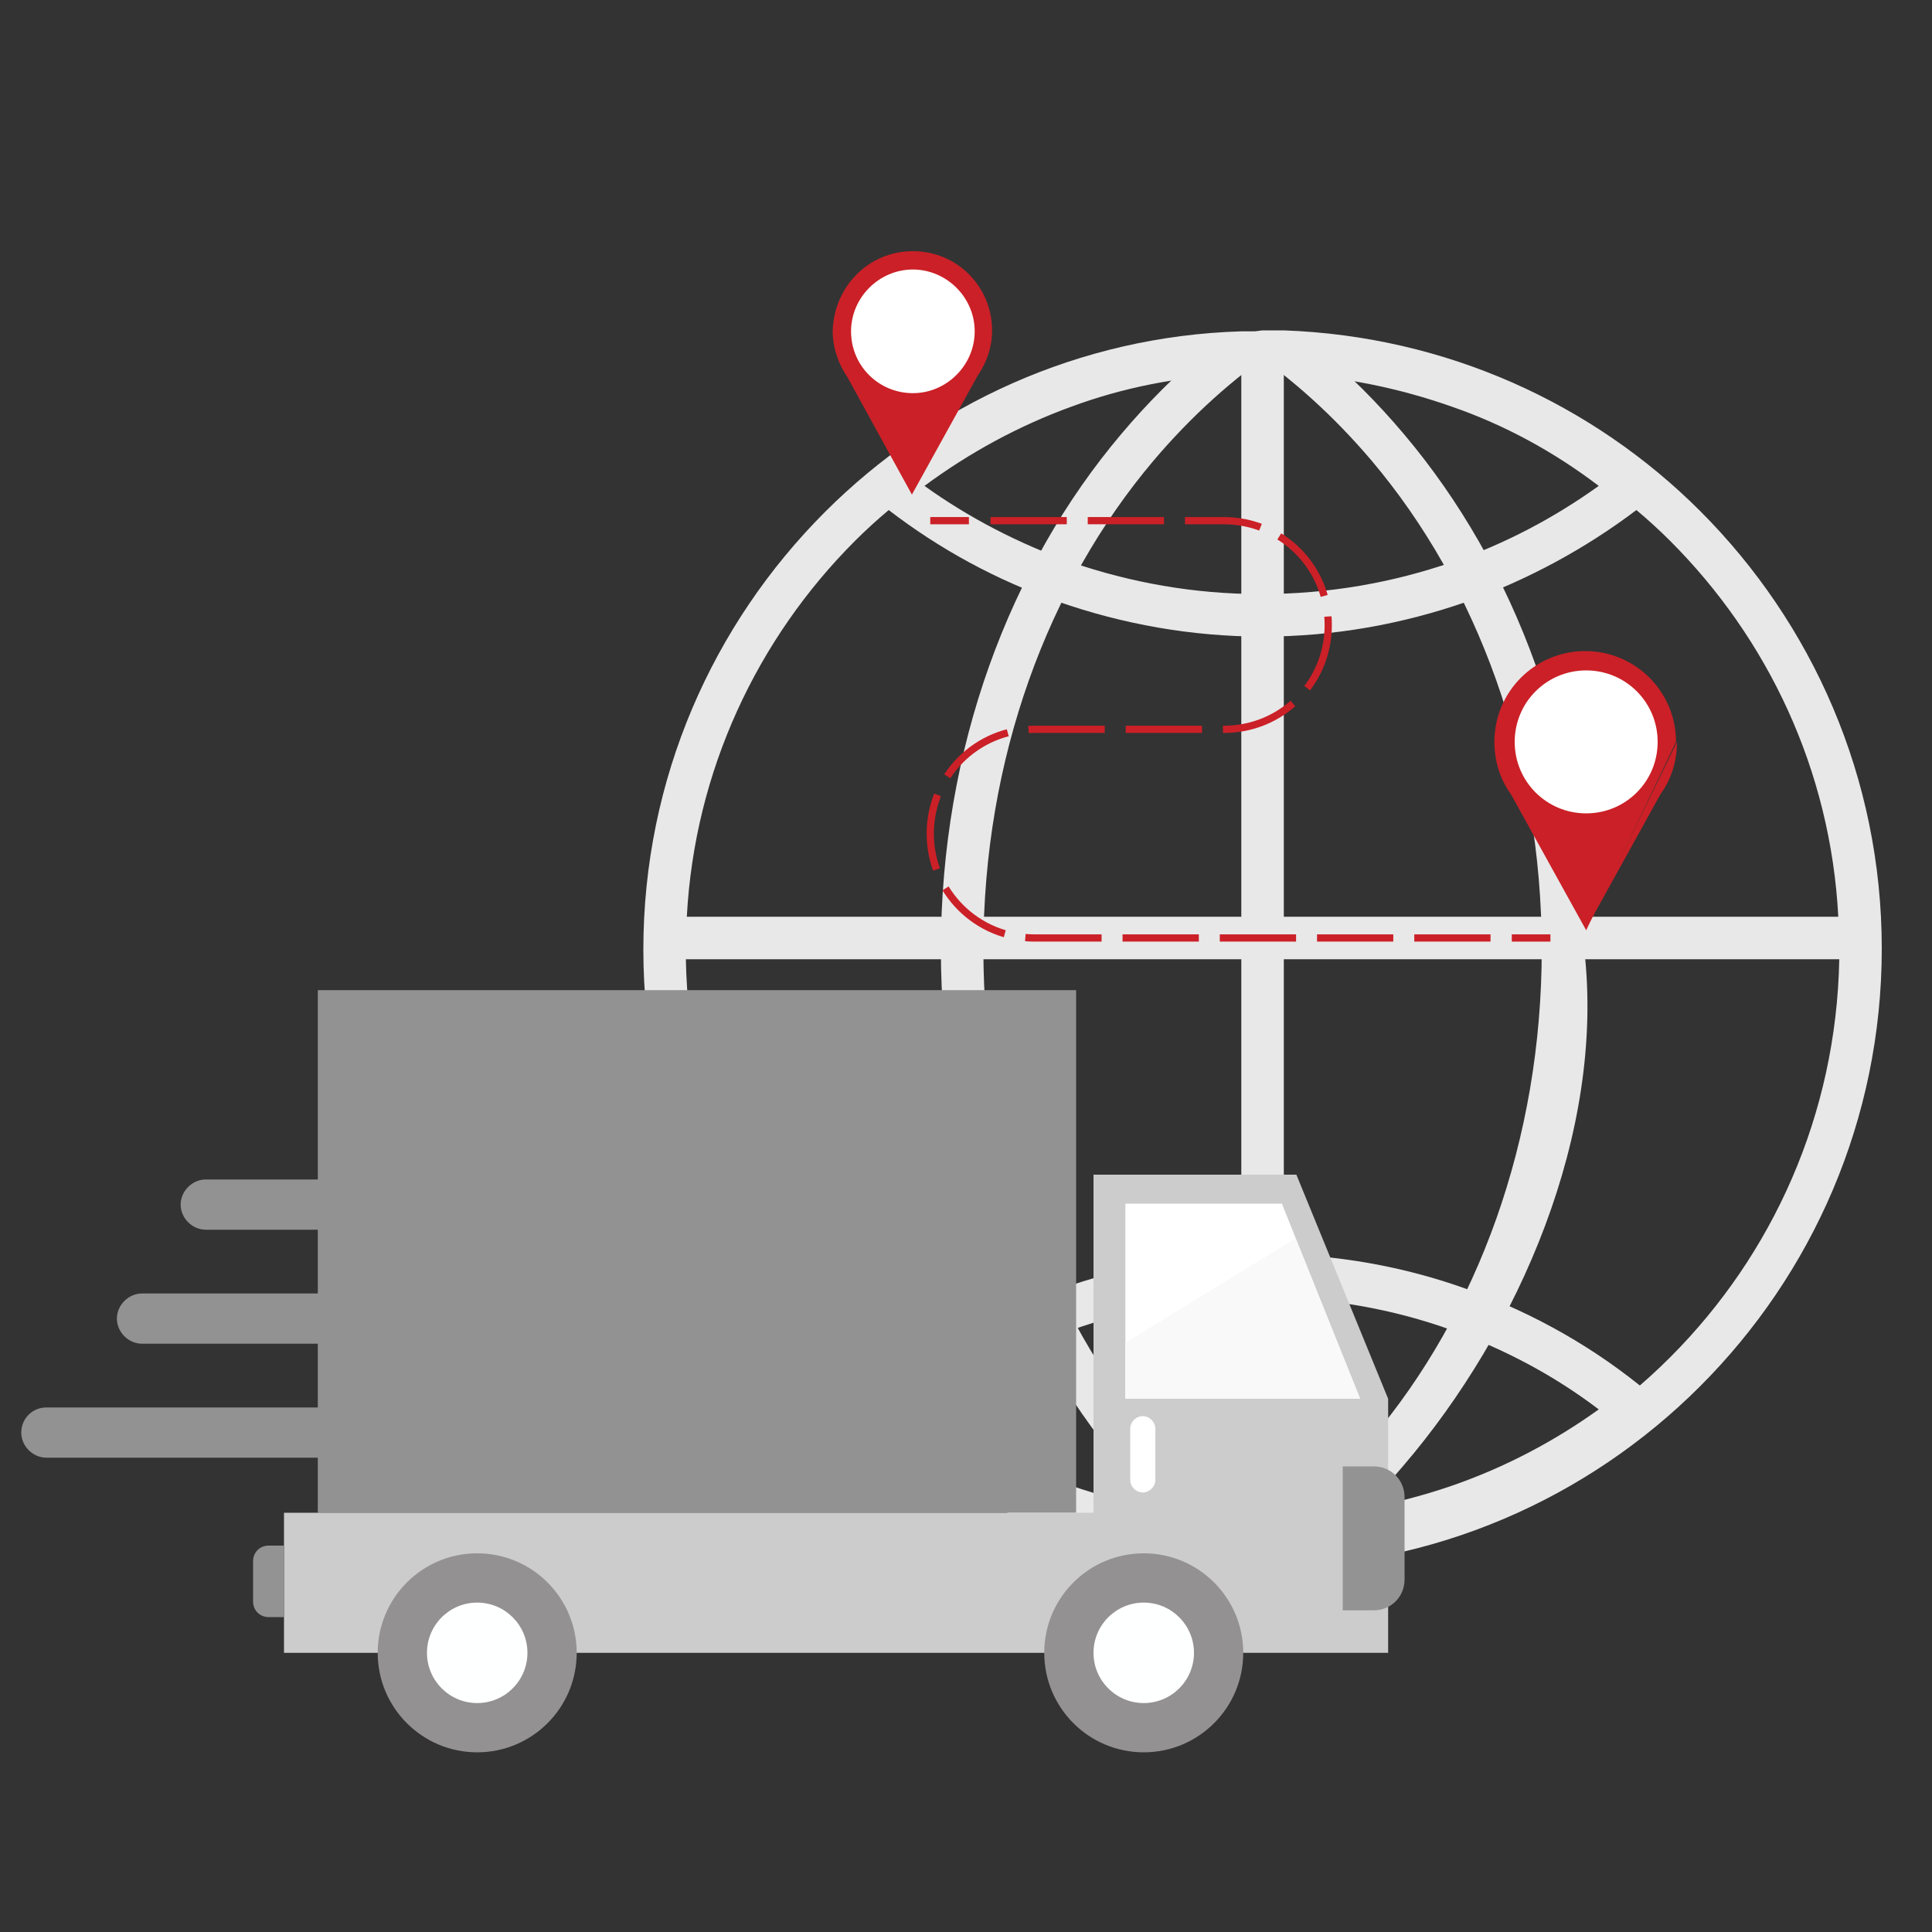 <?xml version="1.0" encoding="utf-8"?>
<!-- Generator: Adobe Illustrator 17.1.0, SVG Export Plug-In . SVG Version: 6.00 Build 0)  -->
<!DOCTYPE svg PUBLIC "-//W3C//DTD SVG 1.1//EN" "http://www.w3.org/Graphics/SVG/1.1/DTD/svg11.dtd">
<svg version="1.1" id="Layer_1" xmlns="http://www.w3.org/2000/svg" xmlns:xlink="http://www.w3.org/1999/xlink" x="0px" y="0px"
	 viewBox="0 0 200 200" enable-background="new 0 0 200 200" xml:space="preserve">
<rect x="0" y="0" width="200" height="200" fill="#333333" stroke="none"/>
<g>
	<g>
		<path fill-rule="evenodd" clip-rule="evenodd" fill="#E8E8E8" d="M130.7,34.2l0.8,0l0.1,0l0.7,0l0.2,0l0.4,0
			c16.8,0.6,32,7.6,43.1,18.7c11.6,11.6,18.8,27.6,18.8,45.3c0,17.7-7.2,33.7-18.8,45.3c-11.6,11.6-27.6,18.8-45.3,18.8
			c-17.7,0-33.7-7.2-45.3-18.8C73.8,132,66.6,116,66.6,98.3c0-17.7,7.2-33.7,18.8-45.3c11.1-11.1,26.3-18.2,43.1-18.7l0.4,0l0.2,0
			l0.7,0l0.1,0L130.7,34.2L130.7,34.2z M71.1,94.9h119.2c-0.8-15.2-7.3-28.8-17.4-38.9c-1.1-1.1-2.3-2.2-3.5-3.2
			c-5.3,4-11.2,7.2-17.6,9.5c-6.6,2.3-13.7,3.6-21.1,3.6c-7.4,0-14.5-1.3-21.1-3.6c-6.4-2.2-12.4-5.5-17.6-9.5
			c-1.2,1-2.4,2.1-3.5,3.2C78.4,66.1,71.9,79.8,71.1,94.9L71.1,94.9z M190.4,99.3H71c0.3,16.1,6.9,30.6,17.5,41.2
			c10.8,10.8,25.7,17.5,42.2,17.5c16.5,0,31.4-6.7,42.2-17.5C183.5,129.9,190.1,115.4,190.4,99.3L190.4,99.3z M150.3,58.2
			c5.5-1.9,10.6-4.6,15.2-7.9c-4.6-3.5-9.7-6.3-15.2-8.2c-5.4-1.9-11.1-3.1-17.1-3.4l0,0l-0.5,0l-0.4,0l-0.3,0c-0.5,0-0.9,0-1.4,0
			c-0.5,0-0.9,0-1.4,0l-0.3,0l-0.4,0l-0.5,0l0,0c-6,0.3-11.7,1.4-17.1,3.4c-5.5,2-10.6,4.8-15.2,8.2c4.6,3.3,9.8,6,15.2,7.9
			c6.1,2.1,12.7,3.3,19.6,3.3C137.6,61.5,144.2,60.3,150.3,58.2z"/>
		<path fill-rule="evenodd" clip-rule="evenodd" fill="#E8E8E8" d="M170.5,147.6c-5.6,4.4-11.9,7.9-18.7,10.3
			c-6.6,2.3-13.7,3.6-21.1,3.6c-7.4,0-14.5-1.3-21.1-3.6c-6.8-2.4-13.2-5.9-18.7-10.3l-2.1-1.7l2.1-1.7c5.5-4.6,11.8-8.2,18.7-10.7
			c6.6-2.4,13.8-3.7,21.2-3.7c7.4,0,14.6,1.3,21.2,3.7c6.9,2.5,13.2,6.1,18.7,10.7l2.1,1.7L170.5,147.6L170.5,147.6z M150.3,153.8
			c5.5-1.9,10.6-4.6,15.2-7.9c-4.6-3.5-9.7-6.2-15.2-8.2c-6.1-2.2-12.8-3.4-19.7-3.4c-6.9,0-13.6,1.2-19.7,3.4
			c-5.5,2-10.6,4.8-15.2,8.2c4.6,3.3,9.8,6,15.2,7.9c6.1,2.1,12.7,3.3,19.6,3.3C137.6,157.1,144.2,155.9,150.3,153.8z"/>
		<rect x="128.5" y="36.4" fill-rule="evenodd" clip-rule="evenodd" fill="#E8E8E8" width="4.4" height="123.8"/>
		<g>
			<path fill-rule="evenodd" clip-rule="evenodd" fill="#E8E8E8" d="M124.8,160.4c-3.1-2.6-6-5.5-8.7-8.7
				c-11.5-13.7-18.7-32.6-18.7-53.4c0-20.8,7.1-39.7,18.7-53.4c2.7-3.2,5.6-6.1,8.7-8.7c2-0.2,4-0.3,6-0.3c0.6,0,1.1,0,1.7,0
				c-4.8,3.2-9.2,7.2-13.1,11.8c-10.9,12.9-17.6,30.8-17.6,50.6c0,19.8,6.7,37.7,17.6,50.6c3.9,4.6,8.3,8.6,13.1,11.8
				c-0.6,0-1.1,0-1.7,0C128.7,160.6,126.7,160.5,124.8,160.4z"/>
			<path fill-rule="evenodd" clip-rule="evenodd" fill="#E8E8E8" d="M136.6,160.4c3.1-2.6,6-5.5,8.7-8.7
				c11.9-13.9,20.9-34.4,18.7-53.4c0-20.8-7.1-39.7-18.7-53.4c-2.7-3.2-5.6-6.1-8.7-8.7c-2-0.2-4-0.3-6-0.3c-0.6,0-1.1,0-1.7,0
				c4.8,3.2,9.2,7.2,13.1,11.8c10.9,12.9,17.6,30.8,17.6,50.6c0,19.8-6.7,37.7-17.6,50.6c-3.9,4.6-8.3,8.6-13.1,11.8
				c0.6,0,1.1,0,1.7,0C132.7,160.6,134.7,160.5,136.6,160.4z"/>
		</g>
	</g>
	<g>
		<g>
			<rect x="32.9" y="102.5" fill-rule="evenodd" clip-rule="evenodd" fill="#939292" width="78.5" height="54.1"/>
			<rect x="29.4" y="156.6" fill-rule="evenodd" clip-rule="evenodd" fill="#CCCCCC" width="83.8" height="14.5"/>
			<polygon fill-rule="evenodd" clip-rule="evenodd" fill="#CCCCCC" points="113.2,121.6 134.2,121.6 143.7,144.8 143.7,171.1 
				113.2,171.1 			"/>
			<path fill-rule="evenodd" clip-rule="evenodd" fill="#949393" d="M139,151.8h3.2c1.8,0,3.2,1.4,3.2,3.2v8.5
				c0,1.8-1.4,3.2-3.2,3.2H139V151.8z"/>
			<path fill-rule="evenodd" clip-rule="evenodd" fill="#949393" d="M29.4,160h-1.6c-0.9,0-1.6,0.7-1.6,1.6v4.2
				c0,0.9,0.7,1.6,1.6,1.6h1.6V160z"/>
			<polygon fill-rule="evenodd" clip-rule="evenodd" fill="#FFFFFF" points="116.5,124.6 132.7,124.6 140.8,144.8 116.5,144.8 			
				"/>
			<polygon fill-rule="evenodd" clip-rule="evenodd" fill="#F9F9FA" points="116.5,144.8 140.8,144.8 134.1,128.2 116.5,139 			"/>
			<path fill-rule="evenodd" clip-rule="evenodd" fill="#FFFFFF" d="M118.3,146.6L118.3,146.6c0.7,0,1.3,0.6,1.3,1.3v5.3
				c0,0.7-0.6,1.3-1.3,1.3l0,0c-0.7,0-1.3-0.6-1.3-1.3v-5.3C117,147.2,117.6,146.6,118.3,146.6z"/>
			<g>
				<circle fill-rule="evenodd" clip-rule="evenodd" fill="#939191" cx="49.4" cy="171.1" r="10.3"/>
				<circle fill-rule="evenodd" clip-rule="evenodd" fill="#FEFFFF" cx="49.4" cy="171.1" r="5.2"/>
			</g>
			<g>
				<circle fill-rule="evenodd" clip-rule="evenodd" fill="#939191" cx="118.4" cy="171.1" r="10.3"/>
				<circle fill-rule="evenodd" clip-rule="evenodd" fill="#FEFFFF" cx="118.4" cy="171.1" r="5.2"/>
			</g>
		</g>
		<path fill-rule="evenodd" clip-rule="evenodd" fill="#939292" d="M21.3,122.1h30.8c1.4,0,2.6,1.2,2.6,2.6l0,0
			c0,1.4-1.2,2.6-2.6,2.6H21.3c-1.4,0-2.6-1.2-2.6-2.6l0,0C18.7,123.3,19.9,122.1,21.3,122.1z"/>
		<path fill-rule="evenodd" clip-rule="evenodd" fill="#939292" d="M14.7,133.9h30.8c1.4,0,2.6,1.2,2.6,2.6v0c0,1.4-1.2,2.6-2.6,2.6
			H14.7c-1.4,0-2.6-1.2-2.6-2.6v0C12.1,135.1,13.3,133.9,14.7,133.9z"/>
		<path fill-rule="evenodd" clip-rule="evenodd" fill="#939292" d="M4.8,145.7h30.8c1.4,0,2.6,1.2,2.6,2.6l0,0
			c0,1.4-1.2,2.6-2.6,2.6H4.8c-1.4,0-2.6-1.2-2.6-2.6l0,0C2.2,146.9,3.3,145.7,4.8,145.7z"/>
	</g>
	<g>
		<path fill-rule="evenodd" clip-rule="evenodd" fill="#CB2027" d="M94.5,26c4.6,0,8.2,3.7,8.2,8.2c0,1.8-0.6,3.4-1.5,4.7l0,0
			l-6.8,12.3L87.7,39l0,0c-0.9-1.3-1.5-3-1.5-4.7C86.3,29.7,89.9,26,94.5,26z"/>
		<path fill-rule="evenodd" clip-rule="evenodd" fill="#FFFFFF" d="M94.5,40.7c3.5,0,6.4-2.9,6.4-6.4c0-3.5-2.9-6.4-6.4-6.4
			c-3.5,0-6.4,2.9-6.4,6.4C88.1,37.9,91,40.7,94.5,40.7z"/>
	</g>
	<g>
		<path fill-rule="evenodd" clip-rule="evenodd" fill="#19B7B2" d="M159.5,34.8C159.4,34.9,159.4,34.9,159.5,34.8L159.5,34.8z"/>
	</g>
	<path fill-rule="evenodd" clip-rule="evenodd" fill="#CB2027" d="M164.2,96.3l-7.8-14.1l0,0c-1.1-1.5-1.7-3.4-1.7-5.4
		c0-5.2,4.2-9.4,9.4-9.4c5.2,0,9.4,4.2,9.4,9.4"/>
	<path fill-rule="evenodd" clip-rule="evenodd" fill="#CB2027" d="M173.6,76.8c0,2-0.6,3.9-1.7,5.4l0,0l-7.8,14.1"/>
	<path fill-rule="evenodd" clip-rule="evenodd" fill="#FFFFFF" d="M164.2,84.2c4.1,0,7.4-3.3,7.4-7.4c0-4.1-3.3-7.4-7.4-7.4
		c-4.1,0-7.4,3.3-7.4,7.4C156.8,80.9,160.1,84.2,164.2,84.2z"/>
	<g>
		<g>
			<line fill="none" stroke="#CB2027" stroke-width="0.749" stroke-miterlimit="10" x1="160.5" y1="97.1" x2="156.5" y2="97.1"/>
			<path fill="none" stroke="#CB2027" stroke-width="0.749" stroke-miterlimit="10" stroke-dasharray="7.895,2.171" d="
				M154.3,97.1h-47.2c-6,0-10.8-4.8-10.8-10.8c0-6,4.8-10.8,10.8-10.8h19.6c6,0,10.8-4.8,10.8-10.8c0-6-4.8-10.8-10.8-10.8h-25.3"/>
			<line fill="none" stroke="#CB2027" stroke-width="0.749" stroke-miterlimit="10" x1="100.3" y1="53.9" x2="96.3" y2="53.9"/>
		</g>
	</g>
</g>
</svg>
